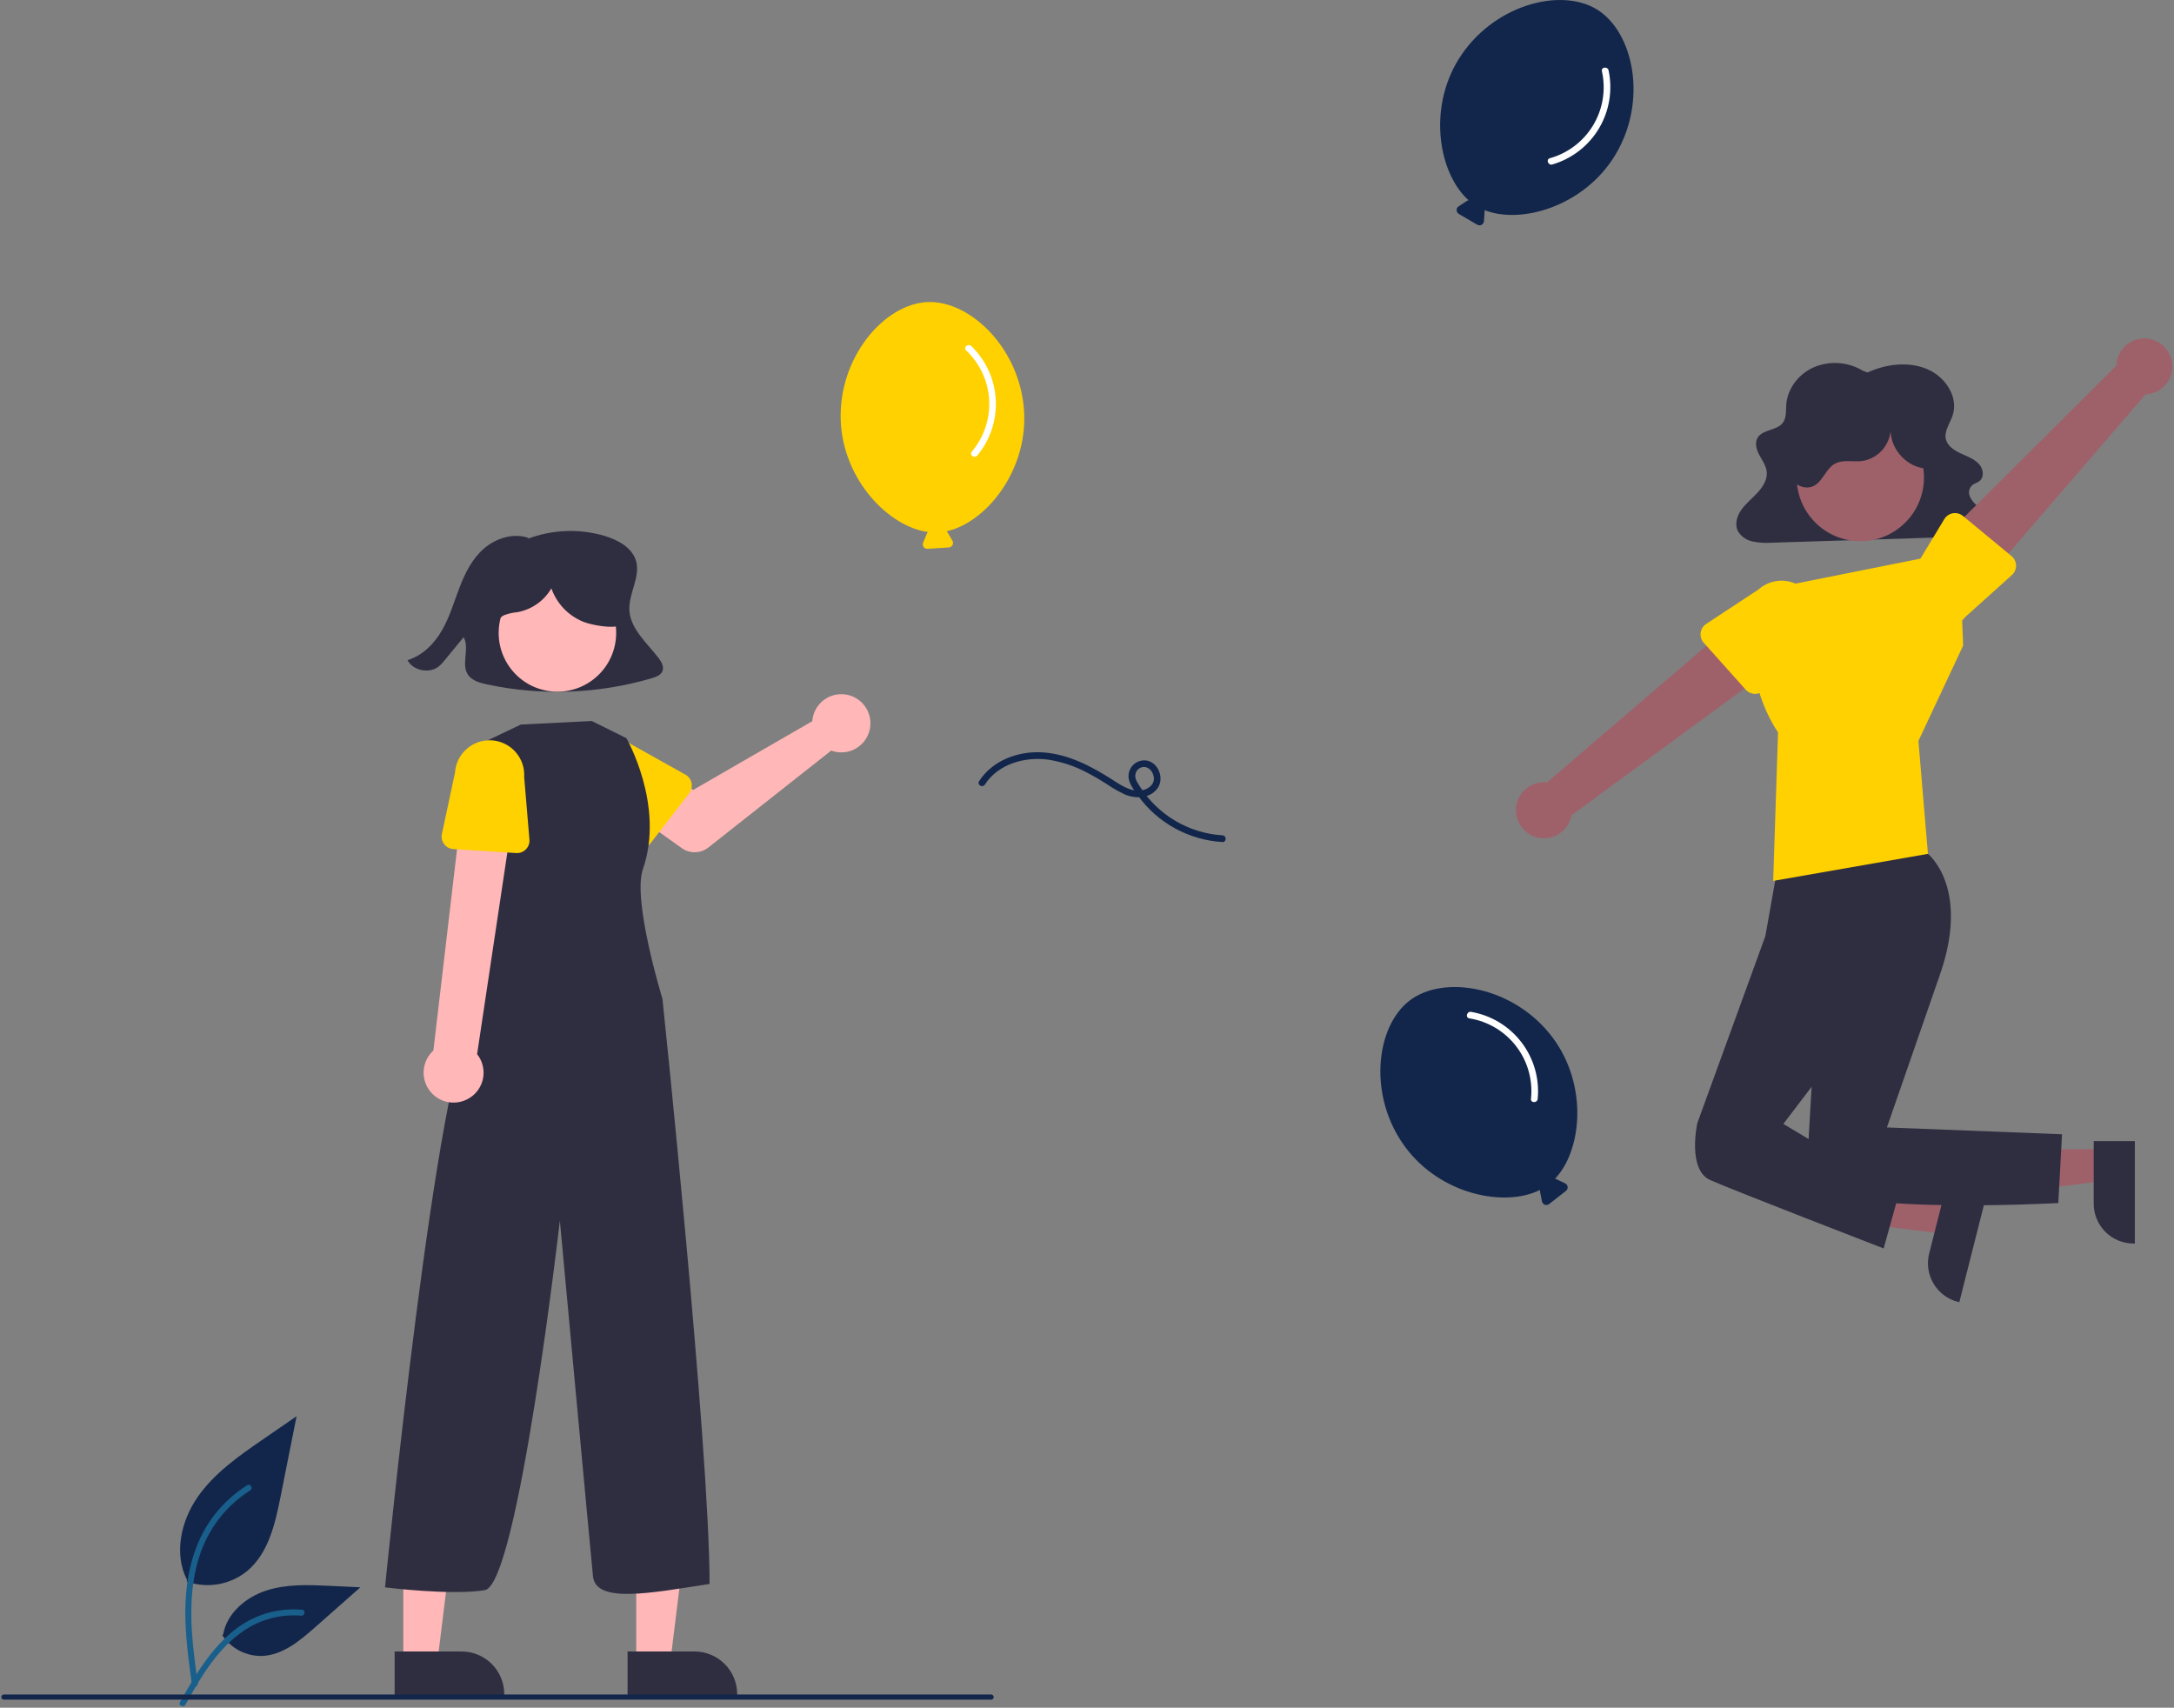 <svg width="839" height="659" viewBox="0 0 839 659" fill="none" xmlns="http://www.w3.org/2000/svg">
<rect x="0" y="0" width="839" height="659" fill="#808080" stroke="none"/>
<g clip-path="url(#clip0_762_422)">
<path d="M254.114 253.877C249.631 248.067 243.294 242.692 242.893 235.522C242.525 228.947 247.428 222.419 245.36 216.128C243.77 211.291 238.525 208.373 233.4 206.827C223.587 203.911 213.086 204.315 203.527 207.978L204.045 207.612C198.211 205.533 191.391 207.679 186.801 211.653C182.21 215.627 179.482 221.135 177.365 226.655C175.248 232.174 173.608 237.896 170.666 243.071C167.725 248.246 163.221 252.952 157.279 254.741C159.268 258.709 165.487 260.07 169.134 257.336C170.065 256.579 170.903 255.713 171.628 254.757C174.061 251.799 176.493 248.841 178.926 245.883C181.429 250.335 177.69 256.479 180.766 260.6C182.352 262.725 185.25 263.532 187.941 264.111C208.973 268.599 230.791 267.79 251.432 261.756C253.091 261.267 254.922 260.594 255.61 259.092C256.405 257.359 255.293 255.404 254.114 253.877Z" fill="#2F2E41"/>
<path d="M313.75 276.549C313.618 277.127 313.533 277.713 313.493 278.304L267.524 304.824L256.35 298.392L244.438 313.986L263.112 327.295C264.621 328.371 266.438 328.928 268.29 328.882C270.142 328.837 271.929 328.193 273.384 327.045L320.786 289.649C322.926 290.441 325.255 290.563 327.466 289.998C329.676 289.434 331.662 288.21 333.159 286.489C334.657 284.768 335.595 282.632 335.849 280.366C336.103 278.099 335.661 275.808 334.582 273.799C333.502 271.789 331.837 270.156 329.806 269.116C327.776 268.076 325.477 267.679 323.215 267.978C320.954 268.276 318.837 269.256 317.146 270.788C315.455 272.319 314.271 274.328 313.75 276.549Z" fill="#FFB7B7"/>
<path d="M265.987 306.08L251.13 325.336C250.707 325.884 250.171 326.334 249.559 326.656C248.946 326.978 248.272 327.165 247.581 327.202C246.89 327.24 246.199 327.129 245.555 326.875C244.911 326.622 244.329 326.233 243.849 325.735L227.03 308.269C224.238 306.09 222.424 302.894 221.987 299.38C221.549 295.866 222.522 292.322 224.693 289.525C226.865 286.728 230.056 284.906 233.569 284.459C237.082 284.012 240.628 284.976 243.431 287.14L264.526 298.936C265.13 299.274 265.654 299.738 266.062 300.297C266.471 300.855 266.754 301.496 266.893 302.173C267.031 302.851 267.022 303.551 266.866 304.225C266.71 304.9 266.41 305.532 265.987 306.08Z" fill="#FFD100"/>
<path d="M245.54 641.589L258.659 641.588L264.9 590.984L245.537 590.985L245.54 641.589Z" fill="#FFB7B7"/>
<path d="M242.193 637.306L268.03 637.305H268.031C272.398 637.305 276.586 639.04 279.673 642.127C282.761 645.215 284.496 649.403 284.496 653.77V654.305L242.194 654.306L242.193 637.306Z" fill="#2F2E41"/>
<path d="M155.649 641.589L168.769 641.588L175.01 590.984L155.647 590.985L155.649 641.589Z" fill="#FFB7B7"/>
<path d="M152.303 637.306L178.14 637.305H178.141C182.508 637.305 186.695 639.04 189.783 642.128C192.871 645.215 194.606 649.403 194.606 653.77V654.305L152.303 654.306L152.303 637.306Z" fill="#2F2E41"/>
<path d="M237.661 246.723C239.027 234.276 230.044 223.077 217.597 221.711C205.149 220.345 193.951 229.328 192.584 241.775C191.218 254.223 200.201 265.421 212.649 266.787C225.096 268.154 236.294 259.171 237.661 246.723Z" fill="#FFB7B7"/>
<path d="M228.389 278.239L241.747 284.857C241.747 284.857 256.671 310.793 248.11 335.406C243.954 347.356 255.658 385.448 255.658 385.448C255.658 385.448 273.793 557.991 273.85 611.244C251.321 614.708 229.918 618.988 228.848 608.287C227.778 597.586 216.064 471.058 216.064 471.058C216.064 471.058 199.955 611.498 187.113 613.638C174.272 615.778 148.589 612.568 148.589 612.568C148.589 612.568 168.978 406.851 182.89 394.009L185.03 383.308L184.973 287.25L201.001 279.602L228.389 278.239Z" fill="#2F2E41"/>
<path d="M180.605 424.065C182.083 423.265 183.368 422.151 184.369 420.801C185.37 419.451 186.063 417.898 186.398 416.251C186.734 414.604 186.705 412.904 186.312 411.27C185.92 409.636 185.174 408.108 184.127 406.793L199.662 303.246L179.366 302.271L167.256 405.39C165.164 407.295 163.844 409.902 163.545 412.715C163.246 415.529 163.99 418.355 165.636 420.657C167.281 422.959 169.714 424.577 172.473 425.205C175.232 425.834 178.125 425.428 180.605 424.065Z" fill="#FFB7B7"/>
<path d="M199.221 329.191L174.948 327.658C174.257 327.615 173.584 327.423 172.974 327.096C172.364 326.769 171.832 326.314 171.414 325.762C170.996 325.211 170.702 324.576 170.551 323.901C170.4 323.225 170.397 322.525 170.541 321.848L175.599 298.134C175.842 294.602 177.475 291.309 180.142 288.98C182.808 286.65 186.29 285.472 189.823 285.706C193.356 285.939 196.653 287.564 198.99 290.225C201.326 292.885 202.513 296.364 202.288 299.898L204.323 323.981C204.381 324.671 204.289 325.365 204.055 326.016C203.821 326.667 203.449 327.26 202.964 327.754C202.48 328.249 201.895 328.633 201.249 328.881C200.603 329.129 199.911 329.235 199.221 329.191Z" fill="#FFD100"/>
<path d="M238.886 229.51C238.003 225.502 235.133 222.181 231.827 219.749C226.377 215.74 219.694 213.77 212.94 214.18C206.187 214.591 199.792 217.357 194.868 221.997C192.117 224.427 190.133 227.606 189.16 231.146C188.696 232.915 188.671 234.77 189.088 236.551C189.505 238.332 190.35 239.984 191.552 241.363L192.005 241.647C191.594 239.905 192.947 238.164 194.564 237.395C196.245 236.778 198 236.385 199.784 236.225C202.483 235.715 205.041 234.631 207.286 233.048C209.53 231.464 211.408 229.417 212.794 227.045C213.82 229.964 215.459 232.63 217.602 234.863C219.745 237.096 222.34 238.844 225.215 239.99C228.212 241.162 236.442 242.773 239.295 241.285C242.935 239.388 239.77 233.518 238.886 229.51Z" fill="#2F2E41"/>
<path d="M72.054 610.33C75.977 611.709 80.189 612.054 84.285 611.333C88.38 610.612 92.221 608.848 95.437 606.211C103.626 599.337 106.195 588.015 108.283 577.529L114.463 546.513L101.525 555.421C92.221 561.827 82.707 568.44 76.265 577.719C69.823 586.998 67.013 599.666 72.187 609.707" fill="#12264B"/>
<path d="M74.052 650.04C72.423 638.177 70.748 626.16 71.893 614.169C72.908 603.519 76.157 593.12 82.771 584.589C86.282 580.071 90.555 576.199 95.396 573.149C96.658 572.353 97.82 574.353 96.563 575.146C88.186 580.44 81.707 588.258 78.059 597.472C74.03 607.718 73.383 618.887 74.077 629.772C74.497 636.354 75.388 642.893 76.283 649.424C76.354 649.72 76.31 650.031 76.16 650.295C76.01 650.559 75.765 650.756 75.475 650.847C75.179 650.927 74.864 650.886 74.598 650.735C74.332 650.584 74.136 650.334 74.053 650.039L74.052 650.04Z" fill="#195F8C"/>
<path d="M85.773 631.004C87.455 633.562 89.768 635.643 92.488 637.048C95.209 638.452 98.245 639.132 101.304 639.023C109.169 638.649 115.722 633.163 121.621 627.952L139.073 612.544L127.524 611.991C119.217 611.593 110.697 611.22 102.785 613.784C94.874 616.348 87.578 622.51 86.132 630.7" fill="#12264B"/>
<path d="M69.449 656.86C77.289 642.989 86.381 627.572 102.63 622.645C107.147 621.279 111.884 620.79 116.585 621.204C118.067 621.332 117.697 623.615 116.218 623.488C108.338 622.834 100.473 624.915 93.947 629.38C87.667 633.655 82.777 639.598 78.639 645.899C76.104 649.76 73.833 653.784 71.562 657.802C70.837 659.087 68.715 658.159 69.449 656.86Z" fill="#195F8C"/>
<path d="M599.211 400.413C584.499 380.726 557.574 375.974 544.195 385.972C530.815 395.97 527.742 423.138 542.453 442.825C556.07 461.048 580.741 466.018 594.329 459.191C594.285 459.404 594.283 459.623 594.321 459.838L595.087 463.625C595.146 463.914 595.277 464.183 595.469 464.407C595.66 464.63 595.906 464.801 596.182 464.903C596.459 465.006 596.756 465.035 597.047 464.99C597.338 464.945 597.613 464.826 597.845 464.644L604.333 459.576C604.565 459.395 604.747 459.157 604.861 458.886C604.976 458.614 605.019 458.318 604.987 458.025C604.954 457.732 604.848 457.453 604.677 457.213C604.506 456.972 604.277 456.78 604.011 456.653L600.521 454.994C600.399 454.939 600.27 454.898 600.137 454.873C610.612 443.8 612.857 418.675 599.211 400.413Z" fill="#12264B"/>
<path d="M567.032 392.98C574.228 394.123 580.711 397.985 585.142 403.77C589.573 409.554 591.614 416.819 590.844 424.064C590.686 425.724 593.279 425.713 593.436 424.064C594.178 416.255 591.94 408.453 587.171 402.225C582.401 395.996 575.454 391.801 567.721 390.48C566.089 390.203 565.388 392.7 567.032 392.98Z" fill="white"/>
<path d="M623.19 60.105C636.051 39.163 630.522 12.386 616.289 3.646C602.057 -5.095 575.675 2.083 562.813 23.025C550.908 42.41 555.402 67.172 566.765 77.278C566.551 77.316 566.345 77.394 566.161 77.51L562.924 79.62C562.677 79.781 562.476 80.002 562.339 80.263C562.201 80.524 562.133 80.815 562.14 81.11C562.147 81.404 562.23 81.692 562.379 81.946C562.529 82.2 562.741 82.411 562.995 82.559L570.101 86.716C570.356 86.865 570.644 86.946 570.938 86.953C571.233 86.959 571.524 86.889 571.784 86.751C572.044 86.613 572.265 86.411 572.425 86.164C572.585 85.916 572.679 85.632 572.699 85.338L572.952 81.482C572.958 81.348 572.948 81.213 572.922 81.081C587.081 86.725 611.259 79.532 623.19 60.105Z" fill="#12264B"/>
<path d="M618.212 27.456C619.808 34.566 618.613 42.017 614.874 48.271C611.135 54.525 605.138 59.105 598.12 61.065C596.519 61.531 597.487 63.937 599.078 63.474C606.609 61.279 613.032 56.318 617.059 49.585C621.086 42.853 622.418 34.847 620.79 27.173C620.445 25.554 617.865 25.825 618.212 27.456Z" fill="white"/>
<path d="M395.257 159.471C394.181 134.918 374.603 115.834 357.916 116.565C341.23 117.295 323.395 138.019 324.471 162.572C325.466 185.299 343.058 203.295 358.132 205.302C357.976 205.454 357.85 205.634 357.762 205.832L356.263 209.394C356.148 209.665 356.105 209.962 356.138 210.254C356.17 210.547 356.277 210.827 356.448 211.067C356.619 211.307 356.848 211.499 357.114 211.625C357.38 211.752 357.674 211.808 357.968 211.789L366.183 211.252C366.477 211.233 366.761 211.139 367.009 210.979C367.256 210.819 367.459 210.599 367.597 210.339C367.735 210.078 367.804 209.787 367.798 209.493C367.793 209.198 367.711 208.91 367.563 208.656L365.613 205.319C365.542 205.205 365.459 205.099 365.363 205.004C380.254 201.748 396.254 182.247 395.257 159.471Z" fill="#FFD100"/>
<path d="M372.846 135.213C378.15 140.209 381.333 147.05 381.739 154.325C382.145 161.601 379.742 168.754 375.027 174.309C373.961 175.592 376.111 177.043 377.169 175.768C382.179 169.731 384.721 162.024 384.286 154.191C383.85 146.358 380.47 138.979 374.822 133.535C373.63 132.387 371.644 134.056 372.846 135.213Z" fill="white"/>
<path d="M471.767 322.353C465.335 321.948 459.091 320.024 453.546 316.74C448.001 313.455 443.313 308.903 439.867 303.457C438.901 301.914 437.641 300.217 438.309 298.317C438.542 297.588 439.015 296.96 439.651 296.535C440.287 296.11 441.049 295.914 441.811 295.978C443.782 296.218 445.054 298.146 445.297 299.993C445.573 302.089 444.094 303.735 442.269 304.513C437.808 306.416 433.307 303.476 429.673 301.129C421.393 295.781 412.286 290.944 402.253 290.335C392.971 289.771 383.017 293.411 377.853 301.461C376.95 302.869 379.193 304.17 380.092 302.769C385.212 294.786 395.564 291.918 404.565 293.152C409.928 293.999 415.108 295.757 419.878 298.351C422.352 299.635 424.751 301.058 427.102 302.554C429.339 304.115 431.71 305.475 434.187 306.616C438.319 308.313 443.788 308.181 446.674 304.273C449.367 300.628 447.286 294.559 442.783 293.534C441.795 293.339 440.774 293.393 439.812 293.689C438.85 293.986 437.977 294.517 437.27 295.235C436.564 295.952 436.046 296.834 435.764 297.8C435.483 298.767 435.445 299.788 435.655 300.773C436.104 302.92 437.721 305.02 438.972 306.775C442.731 312.064 447.629 316.442 453.305 319.586C458.981 322.731 465.29 324.562 471.767 324.945C473.435 325.028 473.43 322.435 471.767 322.353Z" fill="#12264B"/>
<path d="M720.717 143.756C727.814 140.454 736.528 139.372 743.749 142.44C750.971 145.508 755.894 153.371 753.559 160.331C752.5 163.486 750.089 166.589 751.028 169.776C751.751 172.228 754.274 173.848 756.751 174.999C759.228 176.151 761.938 177.119 763.729 179.061C765.521 181.003 765.894 184.346 763.656 185.852C762.919 186.348 761.997 186.584 761.283 187.107C760.673 187.602 760.234 188.275 760.025 189.031C759.816 189.788 759.849 190.591 760.118 191.329C760.714 192.813 761.699 194.108 762.969 195.079C765.51 197.27 768.867 199.778 768.078 202.888C767.786 203.719 767.297 204.468 766.653 205.07C766.01 205.672 765.23 206.11 764.381 206.346C762.618 206.855 760.789 207.096 758.954 207.062L683.988 209.424C681.514 209.61 679.025 209.471 676.587 209.01C675.401 208.794 674.273 208.336 673.273 207.664C672.273 206.992 671.422 206.121 670.774 205.105C669.338 202.448 670.281 199.175 672.053 196.694C673.826 194.212 676.335 192.255 678.409 189.977C680.482 187.698 682.178 184.854 681.813 181.909C681.52 179.552 679.965 177.514 678.849 175.372C677.733 173.231 677.085 170.554 678.531 168.584C680.567 165.807 685.458 166.058 687.773 163.471C689.521 161.518 689.184 158.707 689.357 156.189C689.775 150.133 693.969 144.413 699.938 141.757C702.973 140.454 706.275 139.891 709.57 140.116C712.866 140.34 716.06 141.345 718.891 143.048L720.717 143.756Z" fill="#2F2E41"/>
<path d="M812.013 443.477V455.737L764.725 461.57L764.726 443.475L812.013 443.477Z" fill="#9E616A"/>
<path d="M823.897 440.351L823.896 479.882H823.396C819.315 479.881 815.402 478.26 812.516 475.375C809.631 472.489 808.01 468.576 808.01 464.495V464.494L808.011 440.35L823.897 440.351Z" fill="#2F2E41"/>
<path d="M753.556 464.332L750.546 476.216L703.273 470.262L707.716 452.722L753.556 464.332Z" fill="#9E616A"/>
<path d="M765.844 464.218L756.139 502.539L755.654 502.416C751.698 501.414 748.303 498.882 746.214 495.377C744.125 491.871 743.514 487.679 744.516 483.724L750.443 460.318L765.844 464.218Z" fill="#2F2E41"/>
<path d="M741.483 326.846L744.036 329.506C744.036 329.506 760.698 342.571 748.371 376.986L728.206 435.076L795.794 437.711L794.346 464.256C794.346 464.256 696.329 469.708 697.186 453.555C698.043 437.401 701.66 377.59 701.66 377.59L681.296 361.236L686.206 333.576L741.483 326.846Z" fill="#2F2E41"/>
<path d="M689.126 353.208L681.296 361.236L655.044 433.401C655.044 433.401 651.044 451.401 660.044 455.401C669.044 459.401 726.953 481.777 726.953 481.777L732.866 460.494L688.246 433.712L709.044 406.401L712.173 363.356L689.126 353.208Z" fill="#2F2E41"/>
<path d="M689.544 225.901L756.179 212.577L757.627 249.136L740.366 285.926L744.036 329.506L684.316 339.94L686.186 282.636C686.186 282.636 670.148 260.011 679.596 237.206L689.544 225.901Z" fill="#FFD100"/>
<path d="M838.129 139.175C838.463 140.71 838.457 142.299 838.11 143.831C837.763 145.363 837.085 146.8 836.123 148.041C835.161 149.282 833.938 150.298 832.541 151.015C831.144 151.733 829.607 152.135 828.037 152.195L764.138 226.292L749.281 208.262L816.764 141.096C816.839 138.453 817.882 135.93 819.693 134.004C821.505 132.078 823.96 130.883 826.594 130.646C829.227 130.409 831.856 131.147 833.982 132.719C836.108 134.291 837.584 136.588 838.129 139.175Z" fill="#9E616A"/>
<path d="M778.05 218.207C778.066 218.899 777.931 219.586 777.656 220.221C777.382 220.857 776.973 221.425 776.459 221.888L758.491 238.063C756.235 240.793 752.989 242.517 749.465 242.858C745.94 243.198 742.424 242.127 739.688 239.88C736.951 237.632 735.218 234.392 734.867 230.868C734.516 227.344 735.576 223.825 737.816 221.082L750.358 200.323C750.716 199.73 751.197 199.222 751.769 198.832C752.342 198.443 752.991 198.181 753.673 198.065C754.356 197.949 755.055 197.981 755.724 198.16C756.393 198.339 757.015 198.659 757.549 199.1L776.303 214.596C776.837 215.037 777.269 215.588 777.571 216.211C777.873 216.834 778.036 217.515 778.05 218.207Z" fill="#FFD100"/>
<path d="M585.058 313.309C584.958 311.742 585.203 310.172 585.776 308.709C586.349 307.247 587.235 305.928 588.372 304.845C589.51 303.762 590.871 302.942 592.36 302.442C593.849 301.942 595.429 301.775 596.99 301.952L671.284 238.281L683.267 258.336L606.47 314.616C605.999 317.218 604.59 319.556 602.51 321.189C600.43 322.821 597.823 323.634 595.184 323.473C592.544 323.312 590.056 322.188 588.19 320.315C586.324 318.442 585.209 315.949 585.058 313.309Z" fill="#9E616A"/>
<path d="M656.316 244.187C656.405 243.501 656.641 242.842 657.008 242.255C657.375 241.668 657.864 241.167 658.442 240.786L678.634 227.491C681.273 225.13 684.741 223.912 688.277 224.104C691.813 224.296 695.129 225.882 697.498 228.515C699.866 231.148 701.094 234.612 700.912 238.149C700.73 241.686 699.153 245.006 696.526 247.382L681.011 266.024C680.569 266.556 680.016 266.987 679.392 267.286C678.768 267.585 678.087 267.747 677.395 267.759C676.703 267.771 676.016 267.634 675.382 267.357C674.747 267.08 674.18 266.67 673.719 266.154L657.502 248.019C657.04 247.504 656.695 246.894 656.49 246.233C656.286 245.572 656.226 244.874 656.316 244.187Z" fill="#FFD100"/>
<path d="M717.943 208.843C731.508 208.843 742.504 197.847 742.504 184.282C742.504 170.717 731.508 159.721 717.943 159.721C704.379 159.721 693.382 170.717 693.382 184.282C693.382 197.847 704.379 208.843 717.943 208.843Z" fill="#9E616A"/>
<path d="M743.07 180.79C735.314 180.167 728.874 172.419 729.68 164.679C729.771 167.869 728.686 170.981 726.632 173.424C724.578 175.866 721.698 177.468 718.539 177.925C714.981 178.317 711.081 177.241 707.984 179.035C704.554 181.023 703.456 185.851 699.883 187.568C696.43 189.227 692.045 186.965 690.339 183.535C688.634 180.105 689.052 175.985 690.183 172.325C691.795 167.106 694.73 162.392 698.704 158.643C702.677 154.895 707.553 152.238 712.857 150.932C718.161 149.626 723.713 149.714 728.973 151.19C734.233 152.665 739.021 155.476 742.872 159.35C746.134 162.63 748.723 166.811 749.143 171.418C749.563 176.025 747.426 181.023 743.289 183.093L743.07 180.79Z" fill="#2F2E41"/>
<path d="M382.5 655.901H1.5C1.235 655.901 0.98 655.796 0.793 655.608C0.605 655.421 0.5 655.166 0.5 654.901C0.5 654.636 0.605 654.382 0.793 654.194C0.98 654.006 1.235 653.901 1.5 653.901H382.5C382.765 653.901 383.02 654.006 383.207 654.194C383.395 654.382 383.5 654.636 383.5 654.901C383.5 655.166 383.395 655.421 383.207 655.608C383.02 655.796 382.765 655.901 382.5 655.901Z" fill="#12264B"/>
</g>
<defs>
<clipPath id="clip0_762_422">
<rect width="837.865" height="658.418" fill="white" transform="translate(0.5)"/>
</clipPath>
</defs>
</svg>
